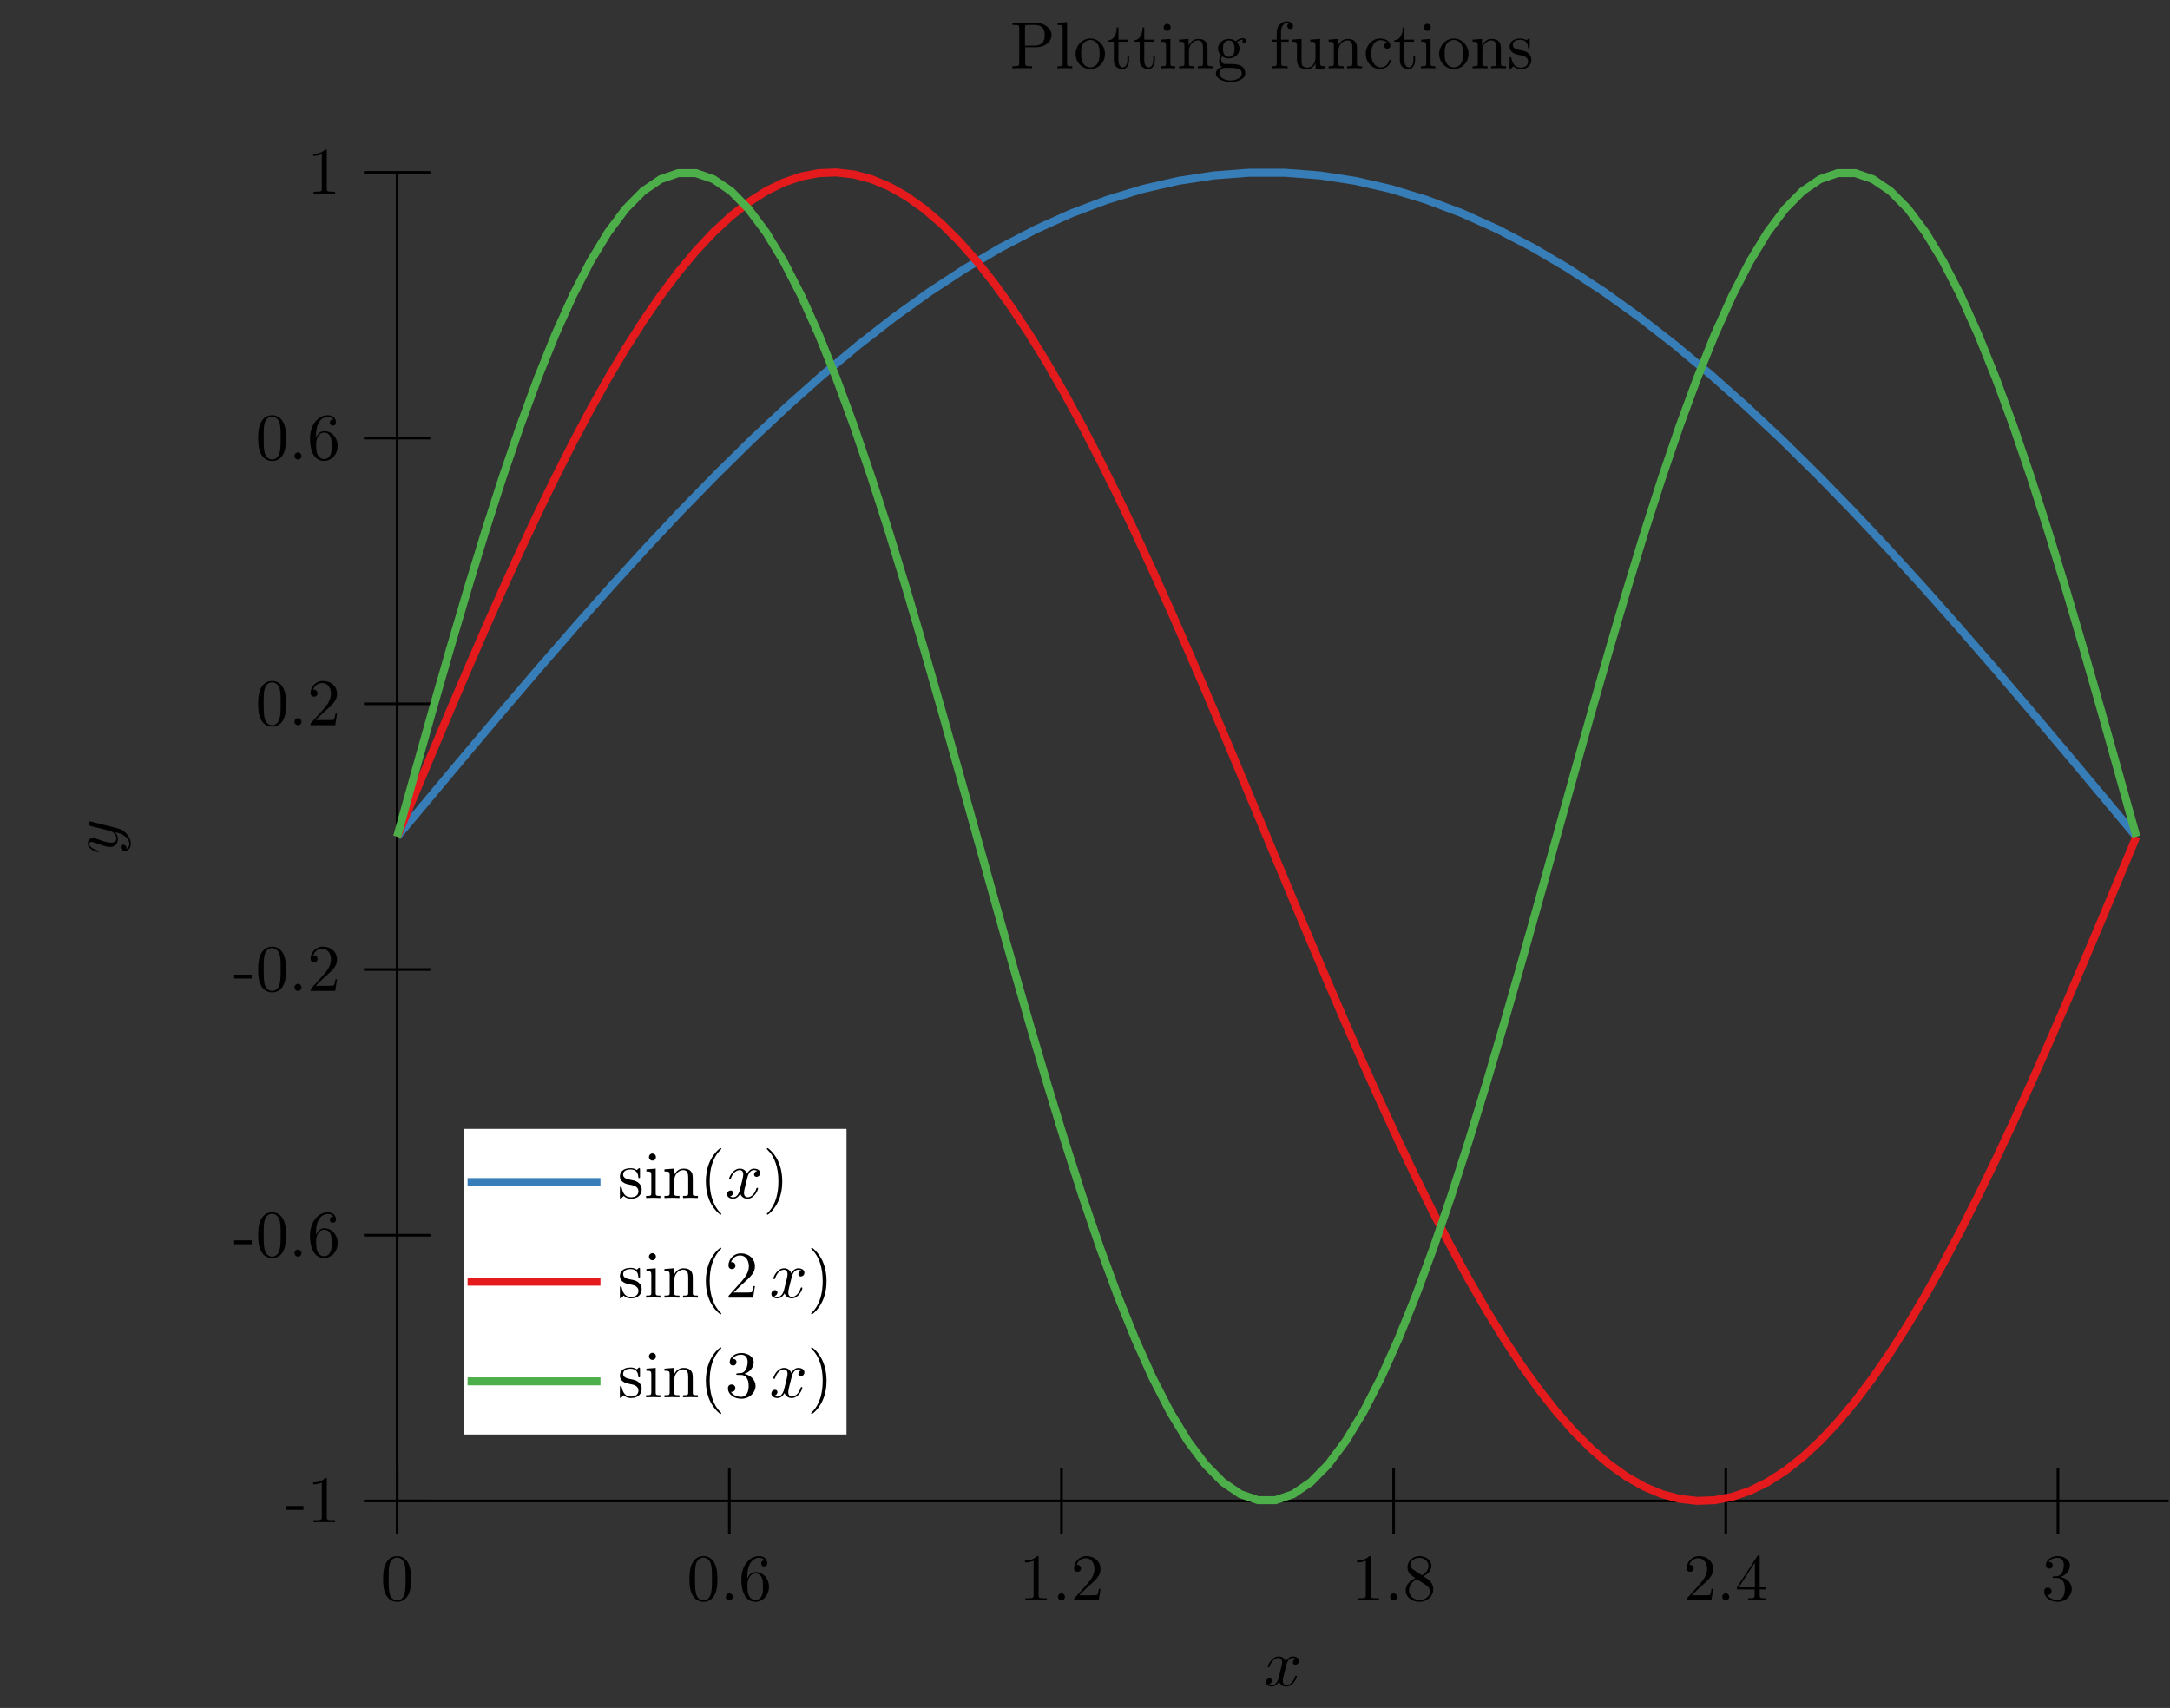 <?xml version="1.0" encoding="UTF-8"?>
<svg xmlns="http://www.w3.org/2000/svg" xmlns:xlink="http://www.w3.org/1999/xlink" width="325.423pt" height="256.166pt" viewBox="0 0 325.423 256.166" version="1.1">
<rect x="0" y="0" width="325.423" height="256.166" fill="#333333" stroke="none"/>
<defs>
<g>
<symbol overflow="visible" id="glyph0-0">
<path style="stroke:none;" d=""/>
</symbol>
<symbol overflow="visible" id="glyph0-1">
<path style="stroke:none;" d="M 3.328 -3.016 C 3.391 -3.266 3.625 -4.188 4.312 -4.188 C 4.359 -4.188 4.609 -4.188 4.812 -4.062 C 4.531 -4 4.344 -3.766 4.344 -3.516 C 4.344 -3.359 4.453 -3.172 4.719 -3.172 C 4.938 -3.172 5.25 -3.344 5.25 -3.75 C 5.25 -4.266 4.672 -4.406 4.328 -4.406 C 3.75 -4.406 3.406 -3.875 3.281 -3.656 C 3.031 -4.312 2.5 -4.406 2.203 -4.406 C 1.172 -4.406 0.594 -3.125 0.594 -2.875 C 0.594 -2.766 0.703 -2.766 0.719 -2.766 C 0.797 -2.766 0.828 -2.797 0.844 -2.875 C 1.188 -3.938 1.844 -4.188 2.188 -4.188 C 2.375 -4.188 2.719 -4.094 2.719 -3.516 C 2.719 -3.203 2.547 -2.547 2.188 -1.141 C 2.031 -0.531 1.672 -0.109 1.234 -0.109 C 1.172 -0.109 0.953 -0.109 0.734 -0.234 C 0.984 -0.297 1.203 -0.5 1.203 -0.781 C 1.203 -1.047 0.984 -1.125 0.844 -1.125 C 0.531 -1.125 0.297 -0.875 0.297 -0.547 C 0.297 -0.094 0.781 0.109 1.219 0.109 C 1.891 0.109 2.25 -0.594 2.266 -0.641 C 2.391 -0.281 2.75 0.109 3.344 0.109 C 4.375 0.109 4.938 -1.172 4.938 -1.422 C 4.938 -1.531 4.859 -1.531 4.828 -1.531 C 4.734 -1.531 4.719 -1.484 4.688 -1.422 C 4.359 -0.344 3.688 -0.109 3.375 -0.109 C 2.984 -0.109 2.828 -0.422 2.828 -0.766 C 2.828 -0.984 2.875 -1.203 2.984 -1.641 Z M 3.328 -3.016 "/>
</symbol>
<symbol overflow="visible" id="glyph1-0">
<path style="stroke:none;" d=""/>
</symbol>
<symbol overflow="visible" id="glyph1-1">
<path style="stroke:none;" d="M 4.578 -3.188 C 4.578 -3.984 4.531 -4.781 4.188 -5.516 C 3.734 -6.484 2.906 -6.641 2.5 -6.641 C 1.891 -6.641 1.172 -6.375 0.75 -5.453 C 0.438 -4.766 0.391 -3.984 0.391 -3.188 C 0.391 -2.438 0.422 -1.547 0.844 -0.781 C 1.266 0.016 2 0.219 2.484 0.219 C 3.016 0.219 3.781 0.016 4.219 -0.938 C 4.531 -1.625 4.578 -2.406 4.578 -3.188 Z M 2.484 0 C 2.094 0 1.5 -0.25 1.328 -1.203 C 1.219 -1.797 1.219 -2.719 1.219 -3.312 C 1.219 -3.953 1.219 -4.609 1.297 -5.141 C 1.484 -6.328 2.234 -6.422 2.484 -6.422 C 2.812 -6.422 3.469 -6.234 3.656 -5.25 C 3.766 -4.688 3.766 -3.938 3.766 -3.312 C 3.766 -2.562 3.766 -1.891 3.656 -1.25 C 3.5 -0.297 2.938 0 2.484 0 Z M 2.484 0 "/>
</symbol>
<symbol overflow="visible" id="glyph1-2">
<path style="stroke:none;" d="M 1.906 -0.531 C 1.906 -0.812 1.672 -1.062 1.391 -1.062 C 1.094 -1.062 0.859 -0.812 0.859 -0.531 C 0.859 -0.234 1.094 0 1.391 0 C 1.672 0 1.906 -0.234 1.906 -0.531 Z M 1.906 -0.531 "/>
</symbol>
<symbol overflow="visible" id="glyph1-3">
<path style="stroke:none;" d="M 1.312 -3.266 L 1.312 -3.516 C 1.312 -6.031 2.547 -6.391 3.062 -6.391 C 3.297 -6.391 3.719 -6.328 3.938 -5.984 C 3.781 -5.984 3.391 -5.984 3.391 -5.547 C 3.391 -5.234 3.625 -5.078 3.844 -5.078 C 4 -5.078 4.312 -5.172 4.312 -5.562 C 4.312 -6.156 3.875 -6.641 3.047 -6.641 C 1.766 -6.641 0.422 -5.359 0.422 -3.156 C 0.422 -0.484 1.578 0.219 2.5 0.219 C 3.609 0.219 4.562 -0.719 4.562 -2.031 C 4.562 -3.297 3.672 -4.25 2.562 -4.25 C 1.891 -4.25 1.516 -3.75 1.312 -3.266 Z M 2.5 -0.062 C 1.875 -0.062 1.578 -0.656 1.516 -0.812 C 1.328 -1.281 1.328 -2.078 1.328 -2.25 C 1.328 -3.031 1.656 -4.031 2.547 -4.031 C 2.719 -4.031 3.172 -4.031 3.484 -3.406 C 3.656 -3.047 3.656 -2.531 3.656 -2.047 C 3.656 -1.562 3.656 -1.062 3.484 -0.703 C 3.188 -0.109 2.734 -0.062 2.5 -0.062 Z M 2.5 -0.062 "/>
</symbol>
<symbol overflow="visible" id="glyph1-4">
<path style="stroke:none;" d="M 2.938 -6.375 C 2.938 -6.625 2.938 -6.641 2.703 -6.641 C 2.078 -6 1.203 -6 0.891 -6 L 0.891 -5.688 C 1.094 -5.688 1.672 -5.688 2.188 -5.953 L 2.188 -0.781 C 2.188 -0.422 2.156 -0.312 1.266 -0.312 L 0.953 -0.312 L 0.953 0 C 1.297 -0.031 2.156 -0.031 2.562 -0.031 C 2.953 -0.031 3.828 -0.031 4.172 0 L 4.172 -0.312 L 3.859 -0.312 C 2.953 -0.312 2.938 -0.422 2.938 -0.781 Z M 2.938 -6.375 "/>
</symbol>
<symbol overflow="visible" id="glyph1-5">
<path style="stroke:none;" d="M 1.266 -0.766 L 2.328 -1.797 C 3.875 -3.172 4.469 -3.703 4.469 -4.703 C 4.469 -5.844 3.578 -6.641 2.359 -6.641 C 1.234 -6.641 0.5 -5.719 0.5 -4.828 C 0.5 -4.281 1 -4.281 1.031 -4.281 C 1.203 -4.281 1.547 -4.391 1.547 -4.812 C 1.547 -5.062 1.359 -5.328 1.016 -5.328 C 0.938 -5.328 0.922 -5.328 0.891 -5.312 C 1.109 -5.969 1.656 -6.328 2.234 -6.328 C 3.141 -6.328 3.562 -5.516 3.562 -4.703 C 3.562 -3.906 3.078 -3.125 2.516 -2.5 L 0.609 -0.375 C 0.5 -0.266 0.5 -0.234 0.5 0 L 4.203 0 L 4.469 -1.734 L 4.234 -1.734 C 4.172 -1.438 4.109 -1 4 -0.844 C 3.938 -0.766 3.281 -0.766 3.062 -0.766 Z M 1.266 -0.766 "/>
</symbol>
<symbol overflow="visible" id="glyph1-6">
<path style="stroke:none;" d="M 1.625 -4.562 C 1.172 -4.859 1.125 -5.188 1.125 -5.359 C 1.125 -5.969 1.781 -6.391 2.484 -6.391 C 3.203 -6.391 3.844 -5.875 3.844 -5.156 C 3.844 -4.578 3.453 -4.109 2.859 -3.766 Z M 3.078 -3.609 C 3.797 -3.984 4.281 -4.5 4.281 -5.156 C 4.281 -6.078 3.406 -6.641 2.5 -6.641 C 1.5 -6.641 0.688 -5.906 0.688 -4.969 C 0.688 -4.797 0.703 -4.344 1.125 -3.875 C 1.234 -3.766 1.609 -3.516 1.859 -3.344 C 1.281 -3.047 0.422 -2.5 0.422 -1.5 C 0.422 -0.453 1.438 0.219 2.484 0.219 C 3.609 0.219 4.562 -0.609 4.562 -1.672 C 4.562 -2.031 4.453 -2.484 4.062 -2.906 C 3.875 -3.109 3.719 -3.203 3.078 -3.609 Z M 2.078 -3.188 L 3.312 -2.406 C 3.594 -2.219 4.062 -1.922 4.062 -1.312 C 4.062 -0.578 3.312 -0.062 2.5 -0.062 C 1.641 -0.062 0.922 -0.672 0.922 -1.5 C 0.922 -2.078 1.234 -2.719 2.078 -3.188 Z M 2.078 -3.188 "/>
</symbol>
<symbol overflow="visible" id="glyph1-7">
<path style="stroke:none;" d="M 2.938 -1.641 L 2.938 -0.781 C 2.938 -0.422 2.906 -0.312 2.172 -0.312 L 1.969 -0.312 L 1.969 0 C 2.375 -0.031 2.891 -0.031 3.312 -0.031 C 3.734 -0.031 4.25 -0.031 4.672 0 L 4.672 -0.312 L 4.453 -0.312 C 3.719 -0.312 3.703 -0.422 3.703 -0.781 L 3.703 -1.641 L 4.688 -1.641 L 4.688 -1.953 L 3.703 -1.953 L 3.703 -6.484 C 3.703 -6.688 3.703 -6.75 3.531 -6.75 C 3.453 -6.75 3.422 -6.75 3.344 -6.625 L 0.281 -1.953 L 0.281 -1.641 Z M 2.984 -1.953 L 0.562 -1.953 L 2.984 -5.672 Z M 2.984 -1.953 "/>
</symbol>
<symbol overflow="visible" id="glyph1-8">
<path style="stroke:none;" d="M 2.891 -3.516 C 3.703 -3.781 4.281 -4.469 4.281 -5.266 C 4.281 -6.078 3.406 -6.641 2.453 -6.641 C 1.453 -6.641 0.688 -6.047 0.688 -5.281 C 0.688 -4.953 0.906 -4.766 1.203 -4.766 C 1.5 -4.766 1.703 -4.984 1.703 -5.281 C 1.703 -5.766 1.234 -5.766 1.094 -5.766 C 1.391 -6.266 2.047 -6.391 2.406 -6.391 C 2.828 -6.391 3.375 -6.172 3.375 -5.281 C 3.375 -5.156 3.344 -4.578 3.094 -4.141 C 2.797 -3.656 2.453 -3.625 2.203 -3.625 C 2.125 -3.609 1.891 -3.594 1.812 -3.594 C 1.734 -3.578 1.672 -3.562 1.672 -3.469 C 1.672 -3.359 1.734 -3.359 1.906 -3.359 L 2.344 -3.359 C 3.156 -3.359 3.531 -2.688 3.531 -1.703 C 3.531 -0.344 2.844 -0.062 2.406 -0.062 C 1.969 -0.062 1.219 -0.234 0.875 -0.812 C 1.219 -0.766 1.531 -0.984 1.531 -1.359 C 1.531 -1.719 1.266 -1.922 0.984 -1.922 C 0.734 -1.922 0.422 -1.781 0.422 -1.344 C 0.422 -0.438 1.344 0.219 2.438 0.219 C 3.656 0.219 4.562 -0.688 4.562 -1.703 C 4.562 -2.516 3.922 -3.297 2.891 -3.516 Z M 2.891 -3.516 "/>
</symbol>
<symbol overflow="visible" id="glyph1-9">
<path style="stroke:none;" d="M 2.75 -1.859 L 2.75 -2.438 L 0.109 -2.438 L 0.109 -1.859 Z M 2.75 -1.859 "/>
</symbol>
<symbol overflow="visible" id="glyph1-10">
<path style="stroke:none;" d="M 2.078 -1.938 C 2.297 -1.891 3.109 -1.734 3.109 -1.016 C 3.109 -0.516 2.766 -0.109 1.984 -0.109 C 1.141 -0.109 0.781 -0.672 0.594 -1.531 C 0.562 -1.656 0.562 -1.688 0.453 -1.688 C 0.328 -1.688 0.328 -1.625 0.328 -1.453 L 0.328 -0.125 C 0.328 0.047 0.328 0.109 0.438 0.109 C 0.484 0.109 0.5 0.094 0.688 -0.094 C 0.703 -0.109 0.703 -0.125 0.891 -0.312 C 1.328 0.094 1.781 0.109 1.984 0.109 C 3.125 0.109 3.594 -0.562 3.594 -1.281 C 3.594 -1.797 3.297 -2.109 3.172 -2.219 C 2.844 -2.547 2.453 -2.625 2.031 -2.703 C 1.469 -2.812 0.812 -2.938 0.812 -3.516 C 0.812 -3.875 1.062 -4.281 1.922 -4.281 C 3.016 -4.281 3.078 -3.375 3.094 -3.078 C 3.094 -2.984 3.188 -2.984 3.203 -2.984 C 3.344 -2.984 3.344 -3.031 3.344 -3.219 L 3.344 -4.234 C 3.344 -4.391 3.344 -4.469 3.234 -4.469 C 3.188 -4.469 3.156 -4.469 3.031 -4.344 C 3 -4.312 2.906 -4.219 2.859 -4.188 C 2.484 -4.469 2.078 -4.469 1.922 -4.469 C 0.703 -4.469 0.328 -3.797 0.328 -3.234 C 0.328 -2.891 0.484 -2.609 0.75 -2.391 C 1.078 -2.141 1.359 -2.078 2.078 -1.938 Z M 2.078 -1.938 "/>
</symbol>
<symbol overflow="visible" id="glyph1-11">
<path style="stroke:none;" d="M 1.766 -4.406 L 0.375 -4.297 L 0.375 -3.984 C 1.016 -3.984 1.109 -3.922 1.109 -3.438 L 1.109 -0.75 C 1.109 -0.312 1 -0.312 0.328 -0.312 L 0.328 0 C 0.641 -0.016 1.188 -0.031 1.422 -0.031 C 1.781 -0.031 2.125 -0.016 2.469 0 L 2.469 -0.312 C 1.797 -0.312 1.766 -0.359 1.766 -0.75 Z M 1.797 -6.141 C 1.797 -6.453 1.562 -6.672 1.281 -6.672 C 0.969 -6.672 0.75 -6.406 0.75 -6.141 C 0.75 -5.875 0.969 -5.609 1.281 -5.609 C 1.562 -5.609 1.797 -5.828 1.797 -6.141 Z M 1.797 -6.141 "/>
</symbol>
<symbol overflow="visible" id="glyph1-12">
<path style="stroke:none;" d="M 1.094 -3.422 L 1.094 -0.75 C 1.094 -0.312 0.984 -0.312 0.312 -0.312 L 0.312 0 C 0.672 -0.016 1.172 -0.031 1.453 -0.031 C 1.703 -0.031 2.219 -0.016 2.562 0 L 2.562 -0.312 C 1.891 -0.312 1.781 -0.312 1.781 -0.75 L 1.781 -2.594 C 1.781 -3.625 2.5 -4.188 3.125 -4.188 C 3.766 -4.188 3.875 -3.656 3.875 -3.078 L 3.875 -0.75 C 3.875 -0.312 3.766 -0.312 3.094 -0.312 L 3.094 0 C 3.438 -0.016 3.953 -0.031 4.219 -0.031 C 4.469 -0.031 5 -0.016 5.328 0 L 5.328 -0.312 C 4.812 -0.312 4.562 -0.312 4.562 -0.609 L 4.562 -2.516 C 4.562 -3.375 4.562 -3.672 4.25 -4.031 C 4.109 -4.203 3.781 -4.406 3.203 -4.406 C 2.469 -4.406 2 -3.984 1.719 -3.359 L 1.719 -4.406 L 0.312 -4.297 L 0.312 -3.984 C 1.016 -3.984 1.094 -3.922 1.094 -3.422 Z M 1.094 -3.422 "/>
</symbol>
<symbol overflow="visible" id="glyph1-13">
<path style="stroke:none;" d="M 3.297 2.391 C 3.297 2.359 3.297 2.344 3.125 2.172 C 1.891 0.922 1.562 -0.969 1.562 -2.5 C 1.562 -4.234 1.938 -5.969 3.172 -7.203 C 3.297 -7.328 3.297 -7.344 3.297 -7.375 C 3.297 -7.453 3.266 -7.484 3.203 -7.484 C 3.094 -7.484 2.203 -6.797 1.609 -5.531 C 1.109 -4.438 0.984 -3.328 0.984 -2.5 C 0.984 -1.719 1.094 -0.516 1.641 0.625 C 2.25 1.844 3.094 2.5 3.203 2.5 C 3.266 2.5 3.297 2.469 3.297 2.391 Z M 3.297 2.391 "/>
</symbol>
<symbol overflow="visible" id="glyph1-14">
<path style="stroke:none;" d="M 2.875 -2.5 C 2.875 -3.266 2.766 -4.469 2.219 -5.609 C 1.625 -6.828 0.766 -7.484 0.672 -7.484 C 0.609 -7.484 0.562 -7.438 0.562 -7.375 C 0.562 -7.344 0.562 -7.328 0.75 -7.141 C 1.734 -6.156 2.297 -4.578 2.297 -2.5 C 2.297 -0.781 1.938 0.969 0.703 2.219 C 0.562 2.344 0.562 2.359 0.562 2.391 C 0.562 2.453 0.609 2.5 0.672 2.5 C 0.766 2.5 1.672 1.812 2.25 0.547 C 2.766 -0.547 2.875 -1.656 2.875 -2.5 Z M 2.875 -2.5 "/>
</symbol>
<symbol overflow="visible" id="glyph1-15">
<path style="stroke:none;" d="M 2.266 -3.156 L 3.953 -3.156 C 5.141 -3.156 6.219 -3.953 6.219 -4.953 C 6.219 -5.938 5.234 -6.812 3.875 -6.812 L 0.344 -6.812 L 0.344 -6.5 L 0.594 -6.5 C 1.359 -6.5 1.375 -6.391 1.375 -6.031 L 1.375 -0.781 C 1.375 -0.422 1.359 -0.312 0.594 -0.312 L 0.344 -0.312 L 0.344 0 C 0.703 -0.031 1.438 -0.031 1.812 -0.031 C 2.188 -0.031 2.938 -0.031 3.297 0 L 3.297 -0.312 L 3.047 -0.312 C 2.281 -0.312 2.266 -0.422 2.266 -0.781 Z M 2.234 -3.406 L 2.234 -6.094 C 2.234 -6.438 2.25 -6.5 2.719 -6.5 L 3.609 -6.5 C 5.188 -6.5 5.188 -5.438 5.188 -4.953 C 5.188 -4.484 5.188 -3.406 3.609 -3.406 Z M 2.234 -3.406 "/>
</symbol>
<symbol overflow="visible" id="glyph1-16">
<path style="stroke:none;" d="M 1.766 -6.922 L 0.328 -6.812 L 0.328 -6.5 C 1.031 -6.5 1.109 -6.438 1.109 -5.938 L 1.109 -0.75 C 1.109 -0.312 1 -0.312 0.328 -0.312 L 0.328 0 C 0.656 -0.016 1.188 -0.031 1.438 -0.031 C 1.688 -0.031 2.172 -0.016 2.547 0 L 2.547 -0.312 C 1.875 -0.312 1.766 -0.312 1.766 -0.75 Z M 1.766 -6.922 "/>
</symbol>
<symbol overflow="visible" id="glyph1-17">
<path style="stroke:none;" d="M 4.688 -2.141 C 4.688 -3.406 3.703 -4.469 2.5 -4.469 C 1.25 -4.469 0.281 -3.375 0.281 -2.141 C 0.281 -0.844 1.312 0.109 2.484 0.109 C 3.688 0.109 4.688 -0.875 4.688 -2.141 Z M 2.5 -0.141 C 2.062 -0.141 1.625 -0.344 1.359 -0.812 C 1.109 -1.25 1.109 -1.859 1.109 -2.219 C 1.109 -2.609 1.109 -3.141 1.344 -3.578 C 1.609 -4.031 2.078 -4.25 2.484 -4.25 C 2.922 -4.25 3.344 -4.031 3.609 -3.594 C 3.875 -3.172 3.875 -2.594 3.875 -2.219 C 3.875 -1.859 3.875 -1.312 3.656 -0.875 C 3.422 -0.422 2.984 -0.141 2.5 -0.141 Z M 2.5 -0.141 "/>
</symbol>
<symbol overflow="visible" id="glyph1-18">
<path style="stroke:none;" d="M 1.719 -3.984 L 3.156 -3.984 L 3.156 -4.297 L 1.719 -4.297 L 1.719 -6.125 L 1.469 -6.125 C 1.469 -5.312 1.172 -4.25 0.188 -4.203 L 0.188 -3.984 L 1.031 -3.984 L 1.031 -1.234 C 1.031 -0.016 1.969 0.109 2.328 0.109 C 3.031 0.109 3.312 -0.594 3.312 -1.234 L 3.312 -1.797 L 3.062 -1.797 L 3.062 -1.25 C 3.062 -0.516 2.766 -0.141 2.391 -0.141 C 1.719 -0.141 1.719 -1.047 1.719 -1.219 Z M 1.719 -3.984 "/>
</symbol>
<symbol overflow="visible" id="glyph1-19">
<path style="stroke:none;" d="M 2.219 -1.719 C 1.344 -1.719 1.344 -2.719 1.344 -2.938 C 1.344 -3.203 1.359 -3.531 1.5 -3.781 C 1.578 -3.891 1.812 -4.172 2.219 -4.172 C 3.078 -4.172 3.078 -3.188 3.078 -2.953 C 3.078 -2.688 3.078 -2.359 2.922 -2.109 C 2.844 -2 2.609 -1.719 2.219 -1.719 Z M 1.062 -1.328 C 1.062 -1.359 1.062 -1.594 1.219 -1.797 C 1.609 -1.516 2.031 -1.484 2.219 -1.484 C 3.141 -1.484 3.828 -2.172 3.828 -2.938 C 3.828 -3.312 3.672 -3.672 3.422 -3.906 C 3.781 -4.25 4.141 -4.297 4.312 -4.297 C 4.344 -4.297 4.391 -4.297 4.422 -4.281 C 4.312 -4.25 4.25 -4.141 4.25 -4.016 C 4.25 -3.844 4.391 -3.734 4.547 -3.734 C 4.641 -3.734 4.828 -3.797 4.828 -4.031 C 4.828 -4.203 4.719 -4.516 4.328 -4.516 C 4.125 -4.516 3.688 -4.453 3.266 -4.047 C 2.844 -4.375 2.438 -4.406 2.219 -4.406 C 1.281 -4.406 0.594 -3.719 0.594 -2.953 C 0.594 -2.516 0.812 -2.141 1.062 -1.922 C 0.938 -1.781 0.75 -1.453 0.75 -1.094 C 0.75 -0.781 0.891 -0.406 1.203 -0.203 C 0.594 -0.047 0.281 0.391 0.281 0.781 C 0.281 1.5 1.266 2.047 2.484 2.047 C 3.656 2.047 4.688 1.547 4.688 0.766 C 4.688 0.422 4.562 -0.094 4.047 -0.375 C 3.516 -0.641 2.938 -0.641 2.328 -0.641 C 2.078 -0.641 1.656 -0.641 1.578 -0.656 C 1.266 -0.703 1.062 -1 1.062 -1.328 Z M 2.5 1.828 C 1.484 1.828 0.797 1.312 0.797 0.781 C 0.797 0.328 1.172 -0.047 1.609 -0.062 L 2.203 -0.062 C 3.062 -0.062 4.172 -0.062 4.172 0.781 C 4.172 1.328 3.469 1.828 2.5 1.828 Z M 2.5 1.828 "/>
</symbol>
<symbol overflow="visible" id="glyph1-20">
<path style="stroke:none;" d="M 1.75 -4.297 L 1.75 -5.453 C 1.75 -6.328 2.219 -6.812 2.656 -6.812 C 2.688 -6.812 2.844 -6.812 2.984 -6.734 C 2.875 -6.703 2.688 -6.562 2.688 -6.312 C 2.688 -6.094 2.844 -5.891 3.125 -5.891 C 3.406 -5.891 3.562 -6.094 3.562 -6.328 C 3.562 -6.703 3.188 -7.031 2.656 -7.031 C 1.969 -7.031 1.109 -6.5 1.109 -5.438 L 1.109 -4.297 L 0.328 -4.297 L 0.328 -3.984 L 1.109 -3.984 L 1.109 -0.75 C 1.109 -0.312 1 -0.312 0.344 -0.312 L 0.344 0 C 0.734 -0.016 1.203 -0.031 1.469 -0.031 C 1.875 -0.031 2.344 -0.031 2.734 0 L 2.734 -0.312 L 2.531 -0.312 C 1.797 -0.312 1.781 -0.422 1.781 -0.781 L 1.781 -3.984 L 2.906 -3.984 L 2.906 -4.297 Z M 1.75 -4.297 "/>
</symbol>
<symbol overflow="visible" id="glyph1-21">
<path style="stroke:none;" d="M 3.891 -0.781 L 3.891 0.109 L 5.328 0 L 5.328 -0.312 C 4.641 -0.312 4.562 -0.375 4.562 -0.875 L 4.562 -4.406 L 3.094 -4.297 L 3.094 -3.984 C 3.781 -3.984 3.875 -3.922 3.875 -3.422 L 3.875 -1.656 C 3.875 -0.781 3.391 -0.109 2.656 -0.109 C 1.828 -0.109 1.781 -0.578 1.781 -1.094 L 1.781 -4.406 L 0.312 -4.297 L 0.312 -3.984 C 1.094 -3.984 1.094 -3.953 1.094 -3.078 L 1.094 -1.578 C 1.094 -0.797 1.094 0.109 2.609 0.109 C 3.172 0.109 3.609 -0.172 3.891 -0.781 Z M 3.891 -0.781 "/>
</symbol>
<symbol overflow="visible" id="glyph1-22">
<path style="stroke:none;" d="M 1.172 -2.172 C 1.172 -3.797 1.984 -4.219 2.516 -4.219 C 2.609 -4.219 3.234 -4.203 3.578 -3.844 C 3.172 -3.812 3.109 -3.516 3.109 -3.391 C 3.109 -3.125 3.297 -2.938 3.562 -2.938 C 3.828 -2.938 4.031 -3.094 4.031 -3.406 C 4.031 -4.078 3.266 -4.469 2.5 -4.469 C 1.25 -4.469 0.344 -3.391 0.344 -2.156 C 0.344 -0.875 1.328 0.109 2.484 0.109 C 3.812 0.109 4.141 -1.094 4.141 -1.188 C 4.141 -1.281 4.031 -1.281 4 -1.281 C 3.922 -1.281 3.891 -1.25 3.875 -1.188 C 3.594 -0.266 2.938 -0.141 2.578 -0.141 C 2.047 -0.141 1.172 -0.562 1.172 -2.172 Z M 1.172 -2.172 "/>
</symbol>
<symbol overflow="visible" id="glyph2-0">
<path style="stroke:none;" d=""/>
</symbol>
<symbol overflow="visible" id="glyph2-1">
<path style="stroke:none;" d="M -3.797 -4.844 C -3.938 -4.891 -3.953 -4.891 -4.031 -4.891 C -4.203 -4.891 -4.297 -4.75 -4.297 -4.594 C -4.297 -4.5 -4.234 -4.344 -4.094 -4.25 C -4.031 -4.234 -3.734 -4.141 -3.547 -4.109 C -3.297 -4.031 -3.016 -3.969 -2.75 -3.906 L -0.953 -3.453 C -0.812 -3.422 -0.109 -2.984 -0.109 -2.328 C -0.109 -1.828 -0.547 -1.719 -0.922 -1.719 C -1.375 -1.719 -2 -1.891 -2.875 -2.219 C -3.281 -2.375 -3.391 -2.422 -3.594 -2.422 C -4.031 -2.422 -4.406 -2.109 -4.406 -1.609 C -4.406 -0.656 -2.953 -0.297 -2.875 -0.297 C -2.766 -0.297 -2.766 -0.391 -2.766 -0.406 C -2.766 -0.516 -2.797 -0.516 -2.953 -0.562 C -3.891 -0.844 -4.188 -1.234 -4.188 -1.578 C -4.188 -1.656 -4.188 -1.828 -3.875 -1.828 C -3.625 -1.828 -3.359 -1.719 -3.172 -1.656 C -2.109 -1.25 -1.547 -1.078 -1.078 -1.078 C -0.188 -1.078 0.109 -1.703 0.109 -2.297 C 0.109 -2.688 -0.062 -3.016 -0.344 -3.297 C 0.172 -3.172 0.672 -3.047 1.203 -2.656 C 1.531 -2.391 1.828 -2.016 1.828 -1.562 C 1.828 -1.422 1.797 -0.969 1.406 -0.797 C 1.406 -0.953 1.406 -1.094 1.281 -1.219 C 1.203 -1.328 1.062 -1.422 0.875 -1.422 C 0.562 -1.422 0.531 -1.156 0.531 -1.062 C 0.531 -0.828 0.688 -0.5 1.172 -0.5 C 1.672 -0.5 2.047 -0.938 2.047 -1.562 C 2.047 -2.578 1.141 -3.609 0.016 -3.891 Z M -3.797 -4.844 "/>
</symbol>
</g>
<clipPath id="clip1">
  <path d="M 59 224 L 325.422 224 L 325.422 226 L 59 226 Z M 59 224 "/>
</clipPath>
<clipPath id="clip2">
  <path d="M 42 9 L 325.422 9 L 325.422 143 L 42 143 Z M 42 9 "/>
</clipPath>
<clipPath id="clip3">
  <path d="M 42 8 L 325.422 8 L 325.422 243 L 42 243 Z M 42 8 "/>
</clipPath>
<clipPath id="clip4">
  <path d="M 42 9 L 325.422 9 L 325.422 242 L 42 242 Z M 42 9 "/>
</clipPath>
</defs>
<g id="surface1">
<g clip-path="url(#clip1)" clip-rule="nonzero">
<path style="fill:none;stroke-width:0.399;stroke-linecap:butt;stroke-linejoin:miter;stroke:rgb(0%,0%,0%);stroke-opacity:1;stroke-miterlimit:10;" d="M -0.001 -99.628 L 265.667 -99.628 " transform="matrix(1,0,0,-1,59.56,125.485)"/>
</g>
<path style="fill:none;stroke-width:0.399;stroke-linecap:butt;stroke-linejoin:miter;stroke:rgb(0%,0%,0%);stroke-opacity:1;stroke-miterlimit:10;" d="M -0.001 -99.628 L -0.001 99.63 " transform="matrix(1,0,0,-1,59.56,125.485)"/>
<g style="fill:rgb(0%,0%,0%);fill-opacity:1;">
  <use xlink:href="#glyph0-1" x="189.545" y="252.845"/>
</g>
<path style="fill:none;stroke-width:0.399;stroke-linecap:butt;stroke-linejoin:miter;stroke:rgb(0%,0%,0%);stroke-opacity:1;stroke-miterlimit:10;" d="M -0.001 -94.648 L -0.001 -104.609 " transform="matrix(1,0,0,-1,59.56,125.485)"/>
<g style="fill:rgb(0%,0%,0%);fill-opacity:1;">
  <use xlink:href="#glyph1-1" x="57.069" y="240.032"/>
</g>
<path style="fill:none;stroke-width:0.399;stroke-linecap:butt;stroke-linejoin:miter;stroke:rgb(0%,0%,0%);stroke-opacity:1;stroke-miterlimit:10;" d="M 49.815 -94.648 L 49.815 -104.609 " transform="matrix(1,0,0,-1,59.56,125.485)"/>
<g style="fill:rgb(0%,0%,0%);fill-opacity:1;">
  <use xlink:href="#glyph1-1" x="103.007" y="240.032"/>
  <use xlink:href="#glyph1-2" x="107.988" y="240.032"/>
  <use xlink:href="#glyph1-3" x="110.756" y="240.032"/>
</g>
<path style="fill:none;stroke-width:0.399;stroke-linecap:butt;stroke-linejoin:miter;stroke:rgb(0%,0%,0%);stroke-opacity:1;stroke-miterlimit:10;" d="M 99.624 -94.648 L 99.624 -104.609 " transform="matrix(1,0,0,-1,59.56,125.485)"/>
<g style="fill:rgb(0%,0%,0%);fill-opacity:1;">
  <use xlink:href="#glyph1-4" x="152.819" y="240.032"/>
  <use xlink:href="#glyph1-2" x="157.8" y="240.032"/>
  <use xlink:href="#glyph1-5" x="160.568" y="240.032"/>
</g>
<path style="fill:none;stroke-width:0.399;stroke-linecap:butt;stroke-linejoin:miter;stroke:rgb(0%,0%,0%);stroke-opacity:1;stroke-miterlimit:10;" d="M 149.436 -94.648 L 149.436 -104.609 " transform="matrix(1,0,0,-1,59.56,125.485)"/>
<g style="fill:rgb(0%,0%,0%);fill-opacity:1;">
  <use xlink:href="#glyph1-4" x="202.631" y="240.032"/>
  <use xlink:href="#glyph1-2" x="207.612" y="240.032"/>
  <use xlink:href="#glyph1-6" x="210.38" y="240.032"/>
</g>
<path style="fill:none;stroke-width:0.399;stroke-linecap:butt;stroke-linejoin:miter;stroke:rgb(0%,0%,0%);stroke-opacity:1;stroke-miterlimit:10;" d="M 199.249 -94.648 L 199.249 -104.609 " transform="matrix(1,0,0,-1,59.56,125.485)"/>
<g style="fill:rgb(0%,0%,0%);fill-opacity:1;">
  <use xlink:href="#glyph1-5" x="252.442" y="240.032"/>
  <use xlink:href="#glyph1-2" x="257.423" y="240.032"/>
  <use xlink:href="#glyph1-7" x="260.191" y="240.032"/>
</g>
<path style="fill:none;stroke-width:0.399;stroke-linecap:butt;stroke-linejoin:miter;stroke:rgb(0%,0%,0%);stroke-opacity:1;stroke-miterlimit:10;" d="M 249.061 -94.648 L 249.061 -104.609 " transform="matrix(1,0,0,-1,59.56,125.485)"/>
<g style="fill:rgb(0%,0%,0%);fill-opacity:1;">
  <use xlink:href="#glyph1-8" x="306.129" y="240.032"/>
</g>
<g style="fill:rgb(0%,0%,0%);fill-opacity:1;">
  <use xlink:href="#glyph2-1" x="17.573" y="128.105"/>
</g>
<path style="fill:none;stroke-width:0.399;stroke-linecap:butt;stroke-linejoin:miter;stroke:rgb(0%,0%,0%);stroke-opacity:1;stroke-miterlimit:10;" d="M 4.983 -99.628 L -4.982 -99.628 " transform="matrix(1,0,0,-1,59.56,125.485)"/>
<g style="fill:rgb(0%,0%,0%);fill-opacity:1;">
  <use xlink:href="#glyph1-9" x="42.757" y="228.321"/>
  <use xlink:href="#glyph1-4" x="46.078" y="228.321"/>
</g>
<path style="fill:none;stroke-width:0.399;stroke-linecap:butt;stroke-linejoin:miter;stroke:rgb(0%,0%,0%);stroke-opacity:1;stroke-miterlimit:10;" d="M 4.983 -59.777 L -4.982 -59.777 " transform="matrix(1,0,0,-1,59.56,125.485)"/>
<g style="fill:rgb(0%,0%,0%);fill-opacity:1;">
  <use xlink:href="#glyph1-9" x="35.008" y="188.472"/>
  <use xlink:href="#glyph1-1" x="38.329" y="188.472"/>
  <use xlink:href="#glyph1-2" x="43.31" y="188.472"/>
  <use xlink:href="#glyph1-3" x="46.077" y="188.472"/>
</g>
<path style="fill:none;stroke-width:0.399;stroke-linecap:butt;stroke-linejoin:miter;stroke:rgb(0%,0%,0%);stroke-opacity:1;stroke-miterlimit:10;" d="M 4.983 -19.925 L -4.982 -19.925 " transform="matrix(1,0,0,-1,59.56,125.485)"/>
<g style="fill:rgb(0%,0%,0%);fill-opacity:1;">
  <use xlink:href="#glyph1-9" x="35.008" y="148.621"/>
  <use xlink:href="#glyph1-1" x="38.329" y="148.621"/>
  <use xlink:href="#glyph1-2" x="43.31" y="148.621"/>
  <use xlink:href="#glyph1-5" x="46.077" y="148.621"/>
</g>
<path style="fill:none;stroke-width:0.399;stroke-linecap:butt;stroke-linejoin:miter;stroke:rgb(0%,0%,0%);stroke-opacity:1;stroke-miterlimit:10;" d="M 4.983 19.926 L -4.982 19.926 " transform="matrix(1,0,0,-1,59.56,125.485)"/>
<g style="fill:rgb(0%,0%,0%);fill-opacity:1;">
  <use xlink:href="#glyph1-1" x="38.329" y="108.771"/>
  <use xlink:href="#glyph1-2" x="43.31" y="108.771"/>
  <use xlink:href="#glyph1-5" x="46.078" y="108.771"/>
</g>
<path style="fill:none;stroke-width:0.399;stroke-linecap:butt;stroke-linejoin:miter;stroke:rgb(0%,0%,0%);stroke-opacity:1;stroke-miterlimit:10;" d="M 4.983 59.778 L -4.982 59.778 " transform="matrix(1,0,0,-1,59.56,125.485)"/>
<g style="fill:rgb(0%,0%,0%);fill-opacity:1;">
  <use xlink:href="#glyph1-1" x="38.329" y="68.918"/>
  <use xlink:href="#glyph1-2" x="43.31" y="68.918"/>
  <use xlink:href="#glyph1-3" x="46.078" y="68.918"/>
</g>
<path style="fill:none;stroke-width:0.399;stroke-linecap:butt;stroke-linejoin:miter;stroke:rgb(0%,0%,0%);stroke-opacity:1;stroke-miterlimit:10;" d="M 4.983 99.63 L -4.982 99.63 " transform="matrix(1,0,0,-1,59.56,125.485)"/>
<g style="fill:rgb(0%,0%,0%);fill-opacity:1;">
  <use xlink:href="#glyph1-4" x="46.078" y="29.068"/>
</g>
<g clip-path="url(#clip2)" clip-rule="nonzero">
<path style="fill:none;stroke-width:1.196;stroke-linecap:butt;stroke-linejoin:miter;stroke:rgb(21.57%,49.413%,72.156%);stroke-opacity:1;stroke-miterlimit:10;" d="M -0.001 0.001 L 5.323 6.383 L 10.647 12.739 L 15.967 19.044 L 21.292 25.27 L 26.616 31.395 L 31.936 37.387 L 37.26 43.227 L 42.581 48.891 L 47.905 54.348 L 53.229 59.59 L 58.553 64.583 L 63.874 69.309 L 69.198 73.751 L 74.518 77.891 L 79.842 81.712 L 85.167 85.196 L 90.487 88.329 L 95.811 91.102 L 101.135 93.497 L 106.456 95.508 L 111.78 97.13 L 117.1 98.352 L 122.424 99.169 L 127.749 99.575 L 133.073 99.575 L 138.393 99.169 L 143.717 98.352 L 149.038 97.13 L 154.362 95.508 L 159.686 93.497 L 165.006 91.102 L 170.331 88.329 L 175.655 85.196 L 180.975 81.712 L 186.299 77.891 L 191.62 73.751 L 196.944 69.309 L 202.268 64.583 L 207.592 59.59 L 212.913 54.348 L 218.237 48.891 L 223.557 43.227 L 228.881 37.387 L 234.202 31.395 L 239.526 25.27 L 244.85 19.044 L 250.174 12.739 L 255.495 6.383 L 260.819 0.001 " transform="matrix(1,0,0,-1,59.56,125.485)"/>
</g>
<g clip-path="url(#clip3)" clip-rule="nonzero">
<path style="fill:none;stroke-width:1.196;stroke-linecap:butt;stroke-linejoin:miter;stroke:rgb(89.412%,10.196%,10.979%);stroke-opacity:1;stroke-miterlimit:10;" d="M -0.001 0.001 L 2.635 6.321 L 5.268 12.61 L 7.905 18.856 L 10.538 25.02 L 13.17 31.087 L 15.807 37.028 L 18.444 42.821 L 21.077 48.438 L 23.71 53.864 L 26.346 59.071 L 28.979 64.04 L 31.616 68.751 L 34.249 73.184 L 36.881 77.325 L 39.518 81.153 L 42.151 84.657 L 44.788 87.817 L 47.42 90.626 L 50.057 93.067 L 52.69 95.133 L 55.327 96.821 L 57.96 98.114 L 60.592 99.012 L 63.229 99.516 L 65.862 99.614 L 68.499 99.313 L 71.131 98.614 L 73.768 97.516 L 76.401 96.024 L 79.034 94.149 L 81.67 91.891 L 84.303 89.266 L 86.94 86.282 L 89.573 82.946 L 92.21 79.278 L 94.842 75.294 L 97.479 71.005 L 100.112 66.426 L 102.745 61.587 L 105.381 56.497 L 108.018 51.176 L 110.651 45.653 L 113.284 39.942 L 115.92 34.075 L 118.553 28.067 L 121.19 21.95 L 123.823 15.743 L 126.456 9.469 L 129.092 3.161 L 131.725 -3.16 L 134.362 -9.472 L 136.995 -15.742 L 139.631 -21.949 L 142.264 -28.07 L 144.901 -34.074 L 147.534 -39.945 L 150.167 -45.652 L 152.803 -51.175 L 155.436 -56.495 L 158.073 -61.585 L 160.706 -66.429 L 163.342 -71.003 L 165.975 -75.292 L 168.608 -79.281 L 171.245 -82.945 L 173.877 -86.281 L 176.514 -89.265 L 179.147 -91.89 L 181.784 -94.148 L 184.417 -96.027 L 187.053 -97.515 L 189.686 -98.613 L 192.319 -99.316 L 194.956 -99.617 L 197.588 -99.515 L 200.225 -99.015 L 202.858 -98.113 L 205.491 -96.82 L 208.127 -95.132 L 210.764 -93.066 L 213.397 -90.624 L 216.03 -87.816 L 218.667 -84.656 L 221.299 -81.156 L 223.936 -77.328 L 226.569 -73.187 L 229.202 -68.749 L 231.838 -64.038 L 234.475 -59.07 L 237.108 -53.863 L 239.741 -48.437 L 242.377 -42.82 L 245.01 -37.027 L 247.647 -31.085 L 250.28 -25.023 L 252.913 -18.855 L 255.549 -12.613 L 258.182 -6.32 L 260.819 0.001 " transform="matrix(1,0,0,-1,59.56,125.485)"/>
</g>
<g clip-path="url(#clip4)" clip-rule="nonzero">
<path style="fill:none;stroke-width:1.196;stroke-linecap:butt;stroke-linejoin:miter;stroke:rgb(30.196%,68.625%,29.019%);stroke-opacity:1;stroke-miterlimit:10;" d="M -0.001 0.001 L 2.635 9.469 L 5.268 18.856 L 7.905 28.067 L 10.538 37.028 L 13.17 45.653 L 15.807 53.864 L 18.444 61.587 L 21.077 68.751 L 23.71 75.294 L 26.346 81.153 L 28.979 86.282 L 31.616 90.626 L 34.249 94.149 L 36.881 96.821 L 39.518 98.614 L 42.151 99.516 L 44.788 99.516 L 47.42 98.614 L 50.057 96.821 L 52.69 94.149 L 55.327 90.626 L 57.96 86.282 L 60.592 81.153 L 63.229 75.294 L 65.862 68.751 L 68.499 61.587 L 71.131 53.864 L 73.768 45.653 L 76.401 37.028 L 79.034 28.067 L 81.67 18.856 L 84.303 9.469 L 86.94 0.001 L 89.573 -9.472 L 92.21 -18.855 L 94.842 -28.07 L 97.479 -37.027 L 100.112 -45.652 L 102.745 -53.863 L 105.381 -61.585 L 108.018 -68.749 L 110.651 -75.292 L 113.284 -81.156 L 115.92 -86.281 L 118.553 -90.624 L 121.19 -94.148 L 123.823 -96.82 L 126.456 -98.613 L 129.092 -99.515 L 131.725 -99.515 L 134.362 -98.613 L 136.995 -96.82 L 139.631 -94.148 L 142.264 -90.624 L 144.901 -86.281 L 147.534 -81.156 L 150.167 -75.292 L 152.803 -68.749 L 155.436 -61.585 L 158.073 -53.863 L 160.706 -45.652 L 163.342 -37.027 L 165.975 -28.07 L 168.608 -18.855 L 171.245 -9.472 L 173.877 0.001 L 176.514 9.469 L 179.147 18.856 L 181.784 28.067 L 184.417 37.028 L 187.053 45.653 L 189.686 53.864 L 192.319 61.587 L 194.956 68.751 L 197.588 75.294 L 200.225 81.153 L 202.858 86.282 L 205.491 90.626 L 208.127 94.149 L 210.764 96.821 L 213.397 98.614 L 216.03 99.516 L 218.667 99.516 L 221.299 98.614 L 223.936 96.821 L 226.569 94.149 L 229.202 90.626 L 231.838 86.282 L 234.475 81.153 L 237.108 75.294 L 239.741 68.751 L 242.377 61.587 L 245.01 53.864 L 247.647 45.653 L 250.28 37.028 L 252.913 28.067 L 255.549 18.856 L 258.182 9.469 L 260.819 0.001 " transform="matrix(1,0,0,-1,59.56,125.485)"/>
</g>
<path style="fill:none;stroke-width:1.196;stroke-linecap:butt;stroke-linejoin:miter;stroke:rgb(21.57%,49.413%,72.156%);stroke-opacity:1;stroke-miterlimit:10;" d="M 0.001 0.002 L 19.927 0.002 " transform="matrix(1,0,0,-1,70.12,177.291)"/>
<g style="fill:rgb(0%,0%,0%);fill-opacity:1;">
  <use xlink:href="#glyph1-10" x="92.636" y="179.682"/>
  <use xlink:href="#glyph1-11" x="96.565" y="179.682"/>
  <use xlink:href="#glyph1-12" x="99.333" y="179.682"/>
  <use xlink:href="#glyph1-13" x="104.868" y="179.682"/>
</g>
<g style="fill:rgb(0%,0%,0%);fill-opacity:1;">
  <use xlink:href="#glyph0-1" x="108.742" y="179.682"/>
</g>
<g style="fill:rgb(0%,0%,0%);fill-opacity:1;">
  <use xlink:href="#glyph1-14" x="114.436" y="179.682"/>
</g>
<path style="fill:none;stroke-width:1.196;stroke-linecap:butt;stroke-linejoin:miter;stroke:rgb(89.412%,10.196%,10.979%);stroke-opacity:1;stroke-miterlimit:10;" d="M 0.001 -14.943 L 19.927 -14.943 " transform="matrix(1,0,0,-1,70.12,177.291)"/>
<g style="fill:rgb(0%,0%,0%);fill-opacity:1;">
  <use xlink:href="#glyph1-10" x="92.636" y="194.626"/>
  <use xlink:href="#glyph1-11" x="96.565" y="194.626"/>
  <use xlink:href="#glyph1-12" x="99.333" y="194.626"/>
  <use xlink:href="#glyph1-13" x="104.868" y="194.626"/>
  <use xlink:href="#glyph1-5" x="108.743" y="194.626"/>
</g>
<g style="fill:rgb(0%,0%,0%);fill-opacity:1;">
  <use xlink:href="#glyph0-1" x="115.384" y="194.626"/>
</g>
<g style="fill:rgb(0%,0%,0%);fill-opacity:1;">
  <use xlink:href="#glyph1-14" x="121.078" y="194.626"/>
</g>
<path style="fill:none;stroke-width:1.196;stroke-linecap:butt;stroke-linejoin:miter;stroke:rgb(30.196%,68.625%,29.019%);stroke-opacity:1;stroke-miterlimit:10;" d="M 0.001 -29.889 L 19.927 -29.889 " transform="matrix(1,0,0,-1,70.12,177.291)"/>
<g style="fill:rgb(0%,0%,0%);fill-opacity:1;">
  <use xlink:href="#glyph1-10" x="92.636" y="209.57"/>
  <use xlink:href="#glyph1-11" x="96.565" y="209.57"/>
  <use xlink:href="#glyph1-12" x="99.333" y="209.57"/>
  <use xlink:href="#glyph1-13" x="104.868" y="209.57"/>
  <use xlink:href="#glyph1-8" x="108.743" y="209.57"/>
</g>
<g style="fill:rgb(0%,0%,0%);fill-opacity:1;">
  <use xlink:href="#glyph0-1" x="115.384" y="209.57"/>
</g>
<g style="fill:rgb(0%,0%,0%);fill-opacity:1;">
  <use xlink:href="#glyph1-14" x="121.078" y="209.57"/>
</g>
<path style=" stroke:none;fill-rule:nonzero;fill:rgb(100%,100%,100%);fill-opacity:1;" d="M 69.523 215.148 L 69.523 169.32 L 126.945 169.32 L 126.945 215.148 Z M 69.523 215.148 "/>
<path style="fill:none;stroke-width:1.196;stroke-linecap:butt;stroke-linejoin:miter;stroke:rgb(21.57%,49.413%,72.156%);stroke-opacity:1;stroke-miterlimit:10;" d="M 0.001 0.002 L 19.927 0.002 " transform="matrix(1,0,0,-1,70.12,177.291)"/>
<g style="fill:rgb(0%,0%,0%);fill-opacity:1;">
  <use xlink:href="#glyph1-10" x="92.636" y="179.682"/>
  <use xlink:href="#glyph1-11" x="96.565" y="179.682"/>
  <use xlink:href="#glyph1-12" x="99.333" y="179.682"/>
  <use xlink:href="#glyph1-13" x="104.868" y="179.682"/>
</g>
<g style="fill:rgb(0%,0%,0%);fill-opacity:1;">
  <use xlink:href="#glyph0-1" x="108.742" y="179.682"/>
</g>
<g style="fill:rgb(0%,0%,0%);fill-opacity:1;">
  <use xlink:href="#glyph1-14" x="114.436" y="179.682"/>
</g>
<path style="fill:none;stroke-width:1.196;stroke-linecap:butt;stroke-linejoin:miter;stroke:rgb(89.412%,10.196%,10.979%);stroke-opacity:1;stroke-miterlimit:10;" d="M 0.001 -14.943 L 19.927 -14.943 " transform="matrix(1,0,0,-1,70.12,177.291)"/>
<g style="fill:rgb(0%,0%,0%);fill-opacity:1;">
  <use xlink:href="#glyph1-10" x="92.636" y="194.626"/>
  <use xlink:href="#glyph1-11" x="96.565" y="194.626"/>
  <use xlink:href="#glyph1-12" x="99.333" y="194.626"/>
  <use xlink:href="#glyph1-13" x="104.868" y="194.626"/>
  <use xlink:href="#glyph1-5" x="108.743" y="194.626"/>
</g>
<g style="fill:rgb(0%,0%,0%);fill-opacity:1;">
  <use xlink:href="#glyph0-1" x="115.384" y="194.626"/>
</g>
<g style="fill:rgb(0%,0%,0%);fill-opacity:1;">
  <use xlink:href="#glyph1-14" x="121.078" y="194.626"/>
</g>
<path style="fill:none;stroke-width:1.196;stroke-linecap:butt;stroke-linejoin:miter;stroke:rgb(30.196%,68.625%,29.019%);stroke-opacity:1;stroke-miterlimit:10;" d="M 0.001 -29.889 L 19.927 -29.889 " transform="matrix(1,0,0,-1,70.12,177.291)"/>
<g style="fill:rgb(0%,0%,0%);fill-opacity:1;">
  <use xlink:href="#glyph1-10" x="92.636" y="209.57"/>
  <use xlink:href="#glyph1-11" x="96.565" y="209.57"/>
  <use xlink:href="#glyph1-12" x="99.333" y="209.57"/>
  <use xlink:href="#glyph1-13" x="104.868" y="209.57"/>
  <use xlink:href="#glyph1-8" x="108.743" y="209.57"/>
</g>
<g style="fill:rgb(0%,0%,0%);fill-opacity:1;">
  <use xlink:href="#glyph0-1" x="115.384" y="209.57"/>
</g>
<g style="fill:rgb(0%,0%,0%);fill-opacity:1;">
  <use xlink:href="#glyph1-14" x="121.078" y="209.57"/>
</g>
<g style="fill:rgb(0%,0%,0%);fill-opacity:1;">
  <use xlink:href="#glyph1-15" x="151.476" y="10.24"/>
  <use xlink:href="#glyph1-16" x="158.257" y="10.24"/>
  <use xlink:href="#glyph1-17" x="161.024" y="10.24"/>
  <use xlink:href="#glyph1-18" x="166.005" y="10.24"/>
  <use xlink:href="#glyph1-18" x="169.88" y="10.24"/>
  <use xlink:href="#glyph1-11" x="173.754" y="10.24"/>
  <use xlink:href="#glyph1-12" x="176.522" y="10.24"/>
  <use xlink:href="#glyph1-19" x="182.057" y="10.24"/>
</g>
<g style="fill:rgb(0%,0%,0%);fill-opacity:1;">
  <use xlink:href="#glyph1-20" x="190.356" y="10.24"/>
  <use xlink:href="#glyph1-21" x="193.401" y="10.24"/>
  <use xlink:href="#glyph1-12" x="198.936" y="10.24"/>
  <use xlink:href="#glyph1-22" x="204.471" y="10.24"/>
  <use xlink:href="#glyph1-18" x="208.898" y="10.24"/>
  <use xlink:href="#glyph1-11" x="212.773" y="10.24"/>
  <use xlink:href="#glyph1-17" x="215.54" y="10.24"/>
  <use xlink:href="#glyph1-12" x="220.522" y="10.24"/>
  <use xlink:href="#glyph1-10" x="226.057" y="10.24"/>
</g>
</g>
</svg>
